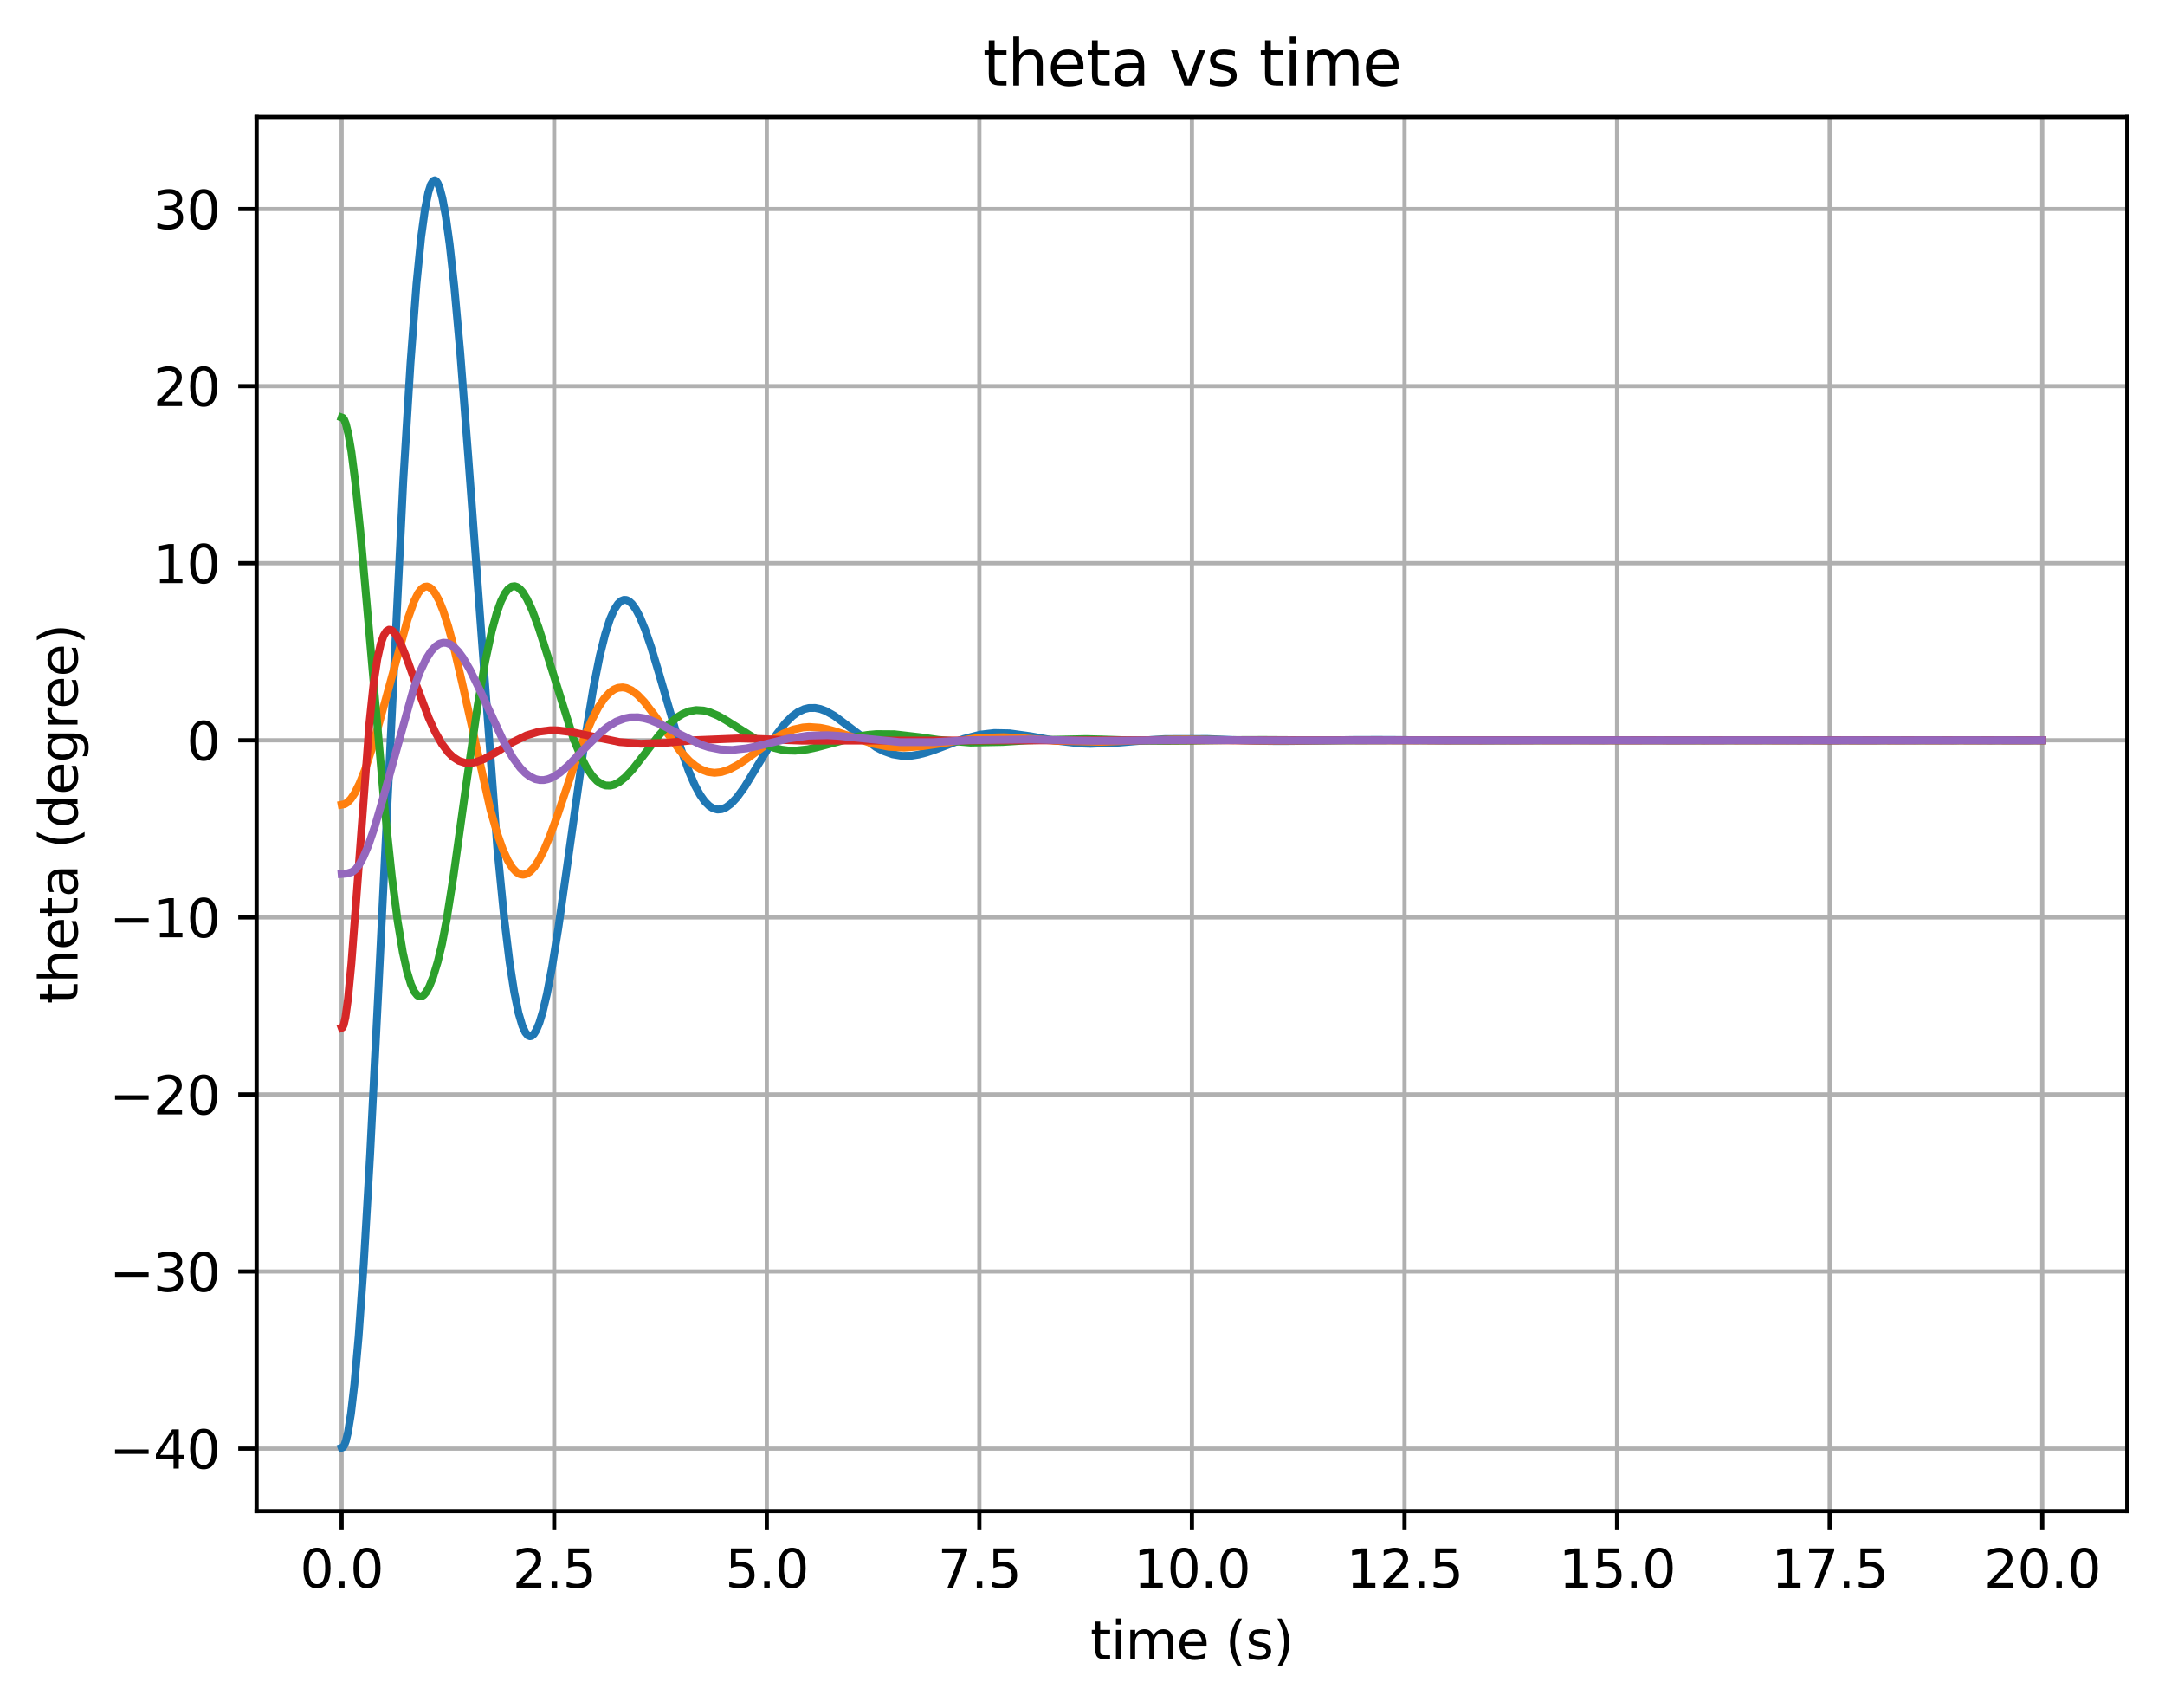 <?xml version="1.0" encoding="utf-8" standalone="no"?>
<!DOCTYPE svg PUBLIC "-//W3C//DTD SVG 1.1//EN"
  "http://www.w3.org/Graphics/SVG/1.1/DTD/svg11.dtd">
<svg xmlns:xlink="http://www.w3.org/1999/xlink" width="413.303pt" height="325.986pt" viewBox="0 0 413.303 325.986" xmlns="http://www.w3.org/2000/svg" version="1.1">
 <defs>
  <style type="text/css">*{stroke-linejoin: round; stroke-linecap: butt}</style>
 </defs>
 <g id="figure_1">
  <g id="patch_1">
   <path d="M 0 325.986 
L 413.303 325.986 
L 413.303 0 
L 0 0 
L 0 325.986 
z
" style="fill: none"/>
  </g>
  <g id="axes_1">
   <g id="patch_2">
    <path d="M 48.983 288.43 
L 406.103 288.43 
L 406.103 22.318 
L 48.983 22.318 
L 48.983 288.43 
z
" style="fill: none"/>
   </g>
   <g id="matplotlib.axis_1">
    <g id="xtick_1">
     <g id="line2d_1">
      <path d="M 65.216 288.43 
L 65.216 22.318 
" clip-path="url(#pb079cee3fb)" style="fill: none; stroke: #b0b0b0; stroke-width: 0.8; stroke-linecap: square"/>
     </g>
     <g id="line2d_2">
      <defs>
       <path id="m82111566f9" d="M 0 0 
L 0 3.5 
" style="stroke: #000000; stroke-width: 0.8"/>
      </defs>
      <g>
       <use xlink:href="#m82111566f9" x="65.216" y="288.43" style="stroke: #000000; stroke-width: 0.8"/>
      </g>
     </g>
     <g id="text_1">
      <!-- 0.0 -->
      <g transform="translate(57.264 303.029) scale(0.1 -0.1)">
       <defs>
        <path id="DejaVuSans-30" d="M 2034 4250 
Q 1547 4250 1301 3770 
Q 1056 3291 1056 2328 
Q 1056 1369 1301 889 
Q 1547 409 2034 409 
Q 2525 409 2770 889 
Q 3016 1369 3016 2328 
Q 3016 3291 2770 3770 
Q 2525 4250 2034 4250 
z
M 2034 4750 
Q 2819 4750 3233 4129 
Q 3647 3509 3647 2328 
Q 3647 1150 3233 529 
Q 2819 -91 2034 -91 
Q 1250 -91 836 529 
Q 422 1150 422 2328 
Q 422 3509 836 4129 
Q 1250 4750 2034 4750 
z
" transform="scale(0.016)"/>
        <path id="DejaVuSans-2e" d="M 684 794 
L 1344 794 
L 1344 0 
L 684 0 
L 684 794 
z
" transform="scale(0.016)"/>
       </defs>
       <use xlink:href="#DejaVuSans-30"/>
       <use xlink:href="#DejaVuSans-2e" x="63.623"/>
       <use xlink:href="#DejaVuSans-30" x="95.41"/>
      </g>
     </g>
    </g>
    <g id="xtick_2">
     <g id="line2d_3">
      <path d="M 105.797 288.43 
L 105.797 22.318 
" clip-path="url(#pb079cee3fb)" style="fill: none; stroke: #b0b0b0; stroke-width: 0.8; stroke-linecap: square"/>
     </g>
     <g id="line2d_4">
      <g>
       <use xlink:href="#m82111566f9" x="105.797" y="288.43" style="stroke: #000000; stroke-width: 0.8"/>
      </g>
     </g>
     <g id="text_2">
      <!-- 2.5 -->
      <g transform="translate(97.846 303.029) scale(0.1 -0.1)">
       <defs>
        <path id="DejaVuSans-32" d="M 1228 531 
L 3431 531 
L 3431 0 
L 469 0 
L 469 531 
Q 828 903 1448 1529 
Q 2069 2156 2228 2338 
Q 2531 2678 2651 2914 
Q 2772 3150 2772 3378 
Q 2772 3750 2511 3984 
Q 2250 4219 1831 4219 
Q 1534 4219 1204 4116 
Q 875 4013 500 3803 
L 500 4441 
Q 881 4594 1212 4672 
Q 1544 4750 1819 4750 
Q 2544 4750 2975 4387 
Q 3406 4025 3406 3419 
Q 3406 3131 3298 2873 
Q 3191 2616 2906 2266 
Q 2828 2175 2409 1742 
Q 1991 1309 1228 531 
z
" transform="scale(0.016)"/>
        <path id="DejaVuSans-35" d="M 691 4666 
L 3169 4666 
L 3169 4134 
L 1269 4134 
L 1269 2991 
Q 1406 3038 1543 3061 
Q 1681 3084 1819 3084 
Q 2600 3084 3056 2656 
Q 3513 2228 3513 1497 
Q 3513 744 3044 326 
Q 2575 -91 1722 -91 
Q 1428 -91 1123 -41 
Q 819 9 494 109 
L 494 744 
Q 775 591 1075 516 
Q 1375 441 1709 441 
Q 2250 441 2565 725 
Q 2881 1009 2881 1497 
Q 2881 1984 2565 2268 
Q 2250 2553 1709 2553 
Q 1456 2553 1204 2497 
Q 953 2441 691 2322 
L 691 4666 
z
" transform="scale(0.016)"/>
       </defs>
       <use xlink:href="#DejaVuSans-32"/>
       <use xlink:href="#DejaVuSans-2e" x="63.623"/>
       <use xlink:href="#DejaVuSans-35" x="95.41"/>
      </g>
     </g>
    </g>
    <g id="xtick_3">
     <g id="line2d_5">
      <path d="M 146.379 288.43 
L 146.379 22.318 
" clip-path="url(#pb079cee3fb)" style="fill: none; stroke: #b0b0b0; stroke-width: 0.8; stroke-linecap: square"/>
     </g>
     <g id="line2d_6">
      <g>
       <use xlink:href="#m82111566f9" x="146.379" y="288.43" style="stroke: #000000; stroke-width: 0.8"/>
      </g>
     </g>
     <g id="text_3">
      <!-- 5.0 -->
      <g transform="translate(138.428 303.029) scale(0.1 -0.1)">
       <use xlink:href="#DejaVuSans-35"/>
       <use xlink:href="#DejaVuSans-2e" x="63.623"/>
       <use xlink:href="#DejaVuSans-30" x="95.41"/>
      </g>
     </g>
    </g>
    <g id="xtick_4">
     <g id="line2d_7">
      <path d="M 186.961 288.43 
L 186.961 22.318 
" clip-path="url(#pb079cee3fb)" style="fill: none; stroke: #b0b0b0; stroke-width: 0.8; stroke-linecap: square"/>
     </g>
     <g id="line2d_8">
      <g>
       <use xlink:href="#m82111566f9" x="186.961" y="288.43" style="stroke: #000000; stroke-width: 0.8"/>
      </g>
     </g>
     <g id="text_4">
      <!-- 7.5 -->
      <g transform="translate(179.009 303.029) scale(0.1 -0.1)">
       <defs>
        <path id="DejaVuSans-37" d="M 525 4666 
L 3525 4666 
L 3525 4397 
L 1831 0 
L 1172 0 
L 2766 4134 
L 525 4134 
L 525 4666 
z
" transform="scale(0.016)"/>
       </defs>
       <use xlink:href="#DejaVuSans-37"/>
       <use xlink:href="#DejaVuSans-2e" x="63.623"/>
       <use xlink:href="#DejaVuSans-35" x="95.41"/>
      </g>
     </g>
    </g>
    <g id="xtick_5">
     <g id="line2d_9">
      <path d="M 227.543 288.43 
L 227.543 22.318 
" clip-path="url(#pb079cee3fb)" style="fill: none; stroke: #b0b0b0; stroke-width: 0.8; stroke-linecap: square"/>
     </g>
     <g id="line2d_10">
      <g>
       <use xlink:href="#m82111566f9" x="227.543" y="288.43" style="stroke: #000000; stroke-width: 0.8"/>
      </g>
     </g>
     <g id="text_5">
      <!-- 10.0 -->
      <g transform="translate(216.41 303.029) scale(0.1 -0.1)">
       <defs>
        <path id="DejaVuSans-31" d="M 794 531 
L 1825 531 
L 1825 4091 
L 703 3866 
L 703 4441 
L 1819 4666 
L 2450 4666 
L 2450 531 
L 3481 531 
L 3481 0 
L 794 0 
L 794 531 
z
" transform="scale(0.016)"/>
       </defs>
       <use xlink:href="#DejaVuSans-31"/>
       <use xlink:href="#DejaVuSans-30" x="63.623"/>
       <use xlink:href="#DejaVuSans-2e" x="127.246"/>
       <use xlink:href="#DejaVuSans-30" x="159.033"/>
      </g>
     </g>
    </g>
    <g id="xtick_6">
     <g id="line2d_11">
      <path d="M 268.125 288.43 
L 268.125 22.318 
" clip-path="url(#pb079cee3fb)" style="fill: none; stroke: #b0b0b0; stroke-width: 0.8; stroke-linecap: square"/>
     </g>
     <g id="line2d_12">
      <g>
       <use xlink:href="#m82111566f9" x="268.125" y="288.43" style="stroke: #000000; stroke-width: 0.8"/>
      </g>
     </g>
     <g id="text_6">
      <!-- 12.5 -->
      <g transform="translate(256.992 303.029) scale(0.1 -0.1)">
       <use xlink:href="#DejaVuSans-31"/>
       <use xlink:href="#DejaVuSans-32" x="63.623"/>
       <use xlink:href="#DejaVuSans-2e" x="127.246"/>
       <use xlink:href="#DejaVuSans-35" x="159.033"/>
      </g>
     </g>
    </g>
    <g id="xtick_7">
     <g id="line2d_13">
      <path d="M 308.706 288.43 
L 308.706 22.318 
" clip-path="url(#pb079cee3fb)" style="fill: none; stroke: #b0b0b0; stroke-width: 0.8; stroke-linecap: square"/>
     </g>
     <g id="line2d_14">
      <g>
       <use xlink:href="#m82111566f9" x="308.706" y="288.43" style="stroke: #000000; stroke-width: 0.8"/>
      </g>
     </g>
     <g id="text_7">
      <!-- 15.0 -->
      <g transform="translate(297.574 303.029) scale(0.1 -0.1)">
       <use xlink:href="#DejaVuSans-31"/>
       <use xlink:href="#DejaVuSans-35" x="63.623"/>
       <use xlink:href="#DejaVuSans-2e" x="127.246"/>
       <use xlink:href="#DejaVuSans-30" x="159.033"/>
      </g>
     </g>
    </g>
    <g id="xtick_8">
     <g id="line2d_15">
      <path d="M 349.288 288.43 
L 349.288 22.318 
" clip-path="url(#pb079cee3fb)" style="fill: none; stroke: #b0b0b0; stroke-width: 0.8; stroke-linecap: square"/>
     </g>
     <g id="line2d_16">
      <g>
       <use xlink:href="#m82111566f9" x="349.288" y="288.43" style="stroke: #000000; stroke-width: 0.8"/>
      </g>
     </g>
     <g id="text_8">
      <!-- 17.5 -->
      <g transform="translate(338.155 303.029) scale(0.1 -0.1)">
       <use xlink:href="#DejaVuSans-31"/>
       <use xlink:href="#DejaVuSans-37" x="63.623"/>
       <use xlink:href="#DejaVuSans-2e" x="127.246"/>
       <use xlink:href="#DejaVuSans-35" x="159.033"/>
      </g>
     </g>
    </g>
    <g id="xtick_9">
     <g id="line2d_17">
      <path d="M 389.87 288.43 
L 389.87 22.318 
" clip-path="url(#pb079cee3fb)" style="fill: none; stroke: #b0b0b0; stroke-width: 0.8; stroke-linecap: square"/>
     </g>
     <g id="line2d_18">
      <g>
       <use xlink:href="#m82111566f9" x="389.87" y="288.43" style="stroke: #000000; stroke-width: 0.8"/>
      </g>
     </g>
     <g id="text_9">
      <!-- 20.0 -->
      <g transform="translate(378.737 303.029) scale(0.1 -0.1)">
       <use xlink:href="#DejaVuSans-32"/>
       <use xlink:href="#DejaVuSans-30" x="63.623"/>
       <use xlink:href="#DejaVuSans-2e" x="127.246"/>
       <use xlink:href="#DejaVuSans-30" x="159.033"/>
      </g>
     </g>
    </g>
    <g id="text_10">
     <!-- time (s) -->
     <g transform="translate(208.151 316.707) scale(0.1 -0.1)">
      <defs>
       <path id="DejaVuSans-74" d="M 1172 4494 
L 1172 3500 
L 2356 3500 
L 2356 3053 
L 1172 3053 
L 1172 1153 
Q 1172 725 1289 603 
Q 1406 481 1766 481 
L 2356 481 
L 2356 0 
L 1766 0 
Q 1100 0 847 248 
Q 594 497 594 1153 
L 594 3053 
L 172 3053 
L 172 3500 
L 594 3500 
L 594 4494 
L 1172 4494 
z
" transform="scale(0.016)"/>
       <path id="DejaVuSans-69" d="M 603 3500 
L 1178 3500 
L 1178 0 
L 603 0 
L 603 3500 
z
M 603 4863 
L 1178 4863 
L 1178 4134 
L 603 4134 
L 603 4863 
z
" transform="scale(0.016)"/>
       <path id="DejaVuSans-6d" d="M 3328 2828 
Q 3544 3216 3844 3400 
Q 4144 3584 4550 3584 
Q 5097 3584 5394 3201 
Q 5691 2819 5691 2113 
L 5691 0 
L 5113 0 
L 5113 2094 
Q 5113 2597 4934 2840 
Q 4756 3084 4391 3084 
Q 3944 3084 3684 2787 
Q 3425 2491 3425 1978 
L 3425 0 
L 2847 0 
L 2847 2094 
Q 2847 2600 2669 2842 
Q 2491 3084 2119 3084 
Q 1678 3084 1418 2786 
Q 1159 2488 1159 1978 
L 1159 0 
L 581 0 
L 581 3500 
L 1159 3500 
L 1159 2956 
Q 1356 3278 1631 3431 
Q 1906 3584 2284 3584 
Q 2666 3584 2933 3390 
Q 3200 3197 3328 2828 
z
" transform="scale(0.016)"/>
       <path id="DejaVuSans-65" d="M 3597 1894 
L 3597 1613 
L 953 1613 
Q 991 1019 1311 708 
Q 1631 397 2203 397 
Q 2534 397 2845 478 
Q 3156 559 3463 722 
L 3463 178 
Q 3153 47 2828 -22 
Q 2503 -91 2169 -91 
Q 1331 -91 842 396 
Q 353 884 353 1716 
Q 353 2575 817 3079 
Q 1281 3584 2069 3584 
Q 2775 3584 3186 3129 
Q 3597 2675 3597 1894 
z
M 3022 2063 
Q 3016 2534 2758 2815 
Q 2500 3097 2075 3097 
Q 1594 3097 1305 2825 
Q 1016 2553 972 2059 
L 3022 2063 
z
" transform="scale(0.016)"/>
       <path id="DejaVuSans-20" transform="scale(0.016)"/>
       <path id="DejaVuSans-28" d="M 1984 4856 
Q 1566 4138 1362 3434 
Q 1159 2731 1159 2009 
Q 1159 1288 1364 580 
Q 1569 -128 1984 -844 
L 1484 -844 
Q 1016 -109 783 600 
Q 550 1309 550 2009 
Q 550 2706 781 3412 
Q 1013 4119 1484 4856 
L 1984 4856 
z
" transform="scale(0.016)"/>
       <path id="DejaVuSans-73" d="M 2834 3397 
L 2834 2853 
Q 2591 2978 2328 3040 
Q 2066 3103 1784 3103 
Q 1356 3103 1142 2972 
Q 928 2841 928 2578 
Q 928 2378 1081 2264 
Q 1234 2150 1697 2047 
L 1894 2003 
Q 2506 1872 2764 1633 
Q 3022 1394 3022 966 
Q 3022 478 2636 193 
Q 2250 -91 1575 -91 
Q 1294 -91 989 -36 
Q 684 19 347 128 
L 347 722 
Q 666 556 975 473 
Q 1284 391 1588 391 
Q 1994 391 2212 530 
Q 2431 669 2431 922 
Q 2431 1156 2273 1281 
Q 2116 1406 1581 1522 
L 1381 1569 
Q 847 1681 609 1914 
Q 372 2147 372 2553 
Q 372 3047 722 3315 
Q 1072 3584 1716 3584 
Q 2034 3584 2315 3537 
Q 2597 3491 2834 3397 
z
" transform="scale(0.016)"/>
       <path id="DejaVuSans-29" d="M 513 4856 
L 1013 4856 
Q 1481 4119 1714 3412 
Q 1947 2706 1947 2009 
Q 1947 1309 1714 600 
Q 1481 -109 1013 -844 
L 513 -844 
Q 928 -128 1133 580 
Q 1338 1288 1338 2009 
Q 1338 2731 1133 3434 
Q 928 4138 513 4856 
z
" transform="scale(0.016)"/>
      </defs>
      <use xlink:href="#DejaVuSans-74"/>
      <use xlink:href="#DejaVuSans-69" x="39.209"/>
      <use xlink:href="#DejaVuSans-6d" x="66.992"/>
      <use xlink:href="#DejaVuSans-65" x="164.404"/>
      <use xlink:href="#DejaVuSans-20" x="225.928"/>
      <use xlink:href="#DejaVuSans-28" x="257.715"/>
      <use xlink:href="#DejaVuSans-73" x="296.729"/>
      <use xlink:href="#DejaVuSans-29" x="348.828"/>
     </g>
    </g>
   </g>
   <g id="matplotlib.axis_2">
    <g id="ytick_1">
     <g id="line2d_19">
      <path d="M 48.983 276.503 
L 406.103 276.503 
" clip-path="url(#pb079cee3fb)" style="fill: none; stroke: #b0b0b0; stroke-width: 0.8; stroke-linecap: square"/>
     </g>
     <g id="line2d_20">
      <defs>
       <path id="m09a91e4570" d="M 0 0 
L -3.5 0 
" style="stroke: #000000; stroke-width: 0.8"/>
      </defs>
      <g>
       <use xlink:href="#m09a91e4570" x="48.983" y="276.503" style="stroke: #000000; stroke-width: 0.8"/>
      </g>
     </g>
     <g id="text_11">
      <!-- −40 -->
      <g transform="translate(20.878 280.302) scale(0.1 -0.1)">
       <defs>
        <path id="DejaVuSans-2212" d="M 678 2272 
L 4684 2272 
L 4684 1741 
L 678 1741 
L 678 2272 
z
" transform="scale(0.016)"/>
        <path id="DejaVuSans-34" d="M 2419 4116 
L 825 1625 
L 2419 1625 
L 2419 4116 
z
M 2253 4666 
L 3047 4666 
L 3047 1625 
L 3713 1625 
L 3713 1100 
L 3047 1100 
L 3047 0 
L 2419 0 
L 2419 1100 
L 313 1100 
L 313 1709 
L 2253 4666 
z
" transform="scale(0.016)"/>
       </defs>
       <use xlink:href="#DejaVuSans-2212"/>
       <use xlink:href="#DejaVuSans-34" x="83.789"/>
       <use xlink:href="#DejaVuSans-30" x="147.412"/>
      </g>
     </g>
    </g>
    <g id="ytick_2">
     <g id="line2d_21">
      <path d="M 48.983 242.702 
L 406.103 242.702 
" clip-path="url(#pb079cee3fb)" style="fill: none; stroke: #b0b0b0; stroke-width: 0.8; stroke-linecap: square"/>
     </g>
     <g id="line2d_22">
      <g>
       <use xlink:href="#m09a91e4570" x="48.983" y="242.702" style="stroke: #000000; stroke-width: 0.8"/>
      </g>
     </g>
     <g id="text_12">
      <!-- −30 -->
      <g transform="translate(20.878 246.502) scale(0.1 -0.1)">
       <defs>
        <path id="DejaVuSans-33" d="M 2597 2516 
Q 3050 2419 3304 2112 
Q 3559 1806 3559 1356 
Q 3559 666 3084 287 
Q 2609 -91 1734 -91 
Q 1441 -91 1130 -33 
Q 819 25 488 141 
L 488 750 
Q 750 597 1062 519 
Q 1375 441 1716 441 
Q 2309 441 2620 675 
Q 2931 909 2931 1356 
Q 2931 1769 2642 2001 
Q 2353 2234 1838 2234 
L 1294 2234 
L 1294 2753 
L 1863 2753 
Q 2328 2753 2575 2939 
Q 2822 3125 2822 3475 
Q 2822 3834 2567 4026 
Q 2313 4219 1838 4219 
Q 1578 4219 1281 4162 
Q 984 4106 628 3988 
L 628 4550 
Q 988 4650 1302 4700 
Q 1616 4750 1894 4750 
Q 2613 4750 3031 4423 
Q 3450 4097 3450 3541 
Q 3450 3153 3228 2886 
Q 3006 2619 2597 2516 
z
" transform="scale(0.016)"/>
       </defs>
       <use xlink:href="#DejaVuSans-2212"/>
       <use xlink:href="#DejaVuSans-33" x="83.789"/>
       <use xlink:href="#DejaVuSans-30" x="147.412"/>
      </g>
     </g>
    </g>
    <g id="ytick_3">
     <g id="line2d_23">
      <path d="M 48.983 208.902 
L 406.103 208.902 
" clip-path="url(#pb079cee3fb)" style="fill: none; stroke: #b0b0b0; stroke-width: 0.8; stroke-linecap: square"/>
     </g>
     <g id="line2d_24">
      <g>
       <use xlink:href="#m09a91e4570" x="48.983" y="208.902" style="stroke: #000000; stroke-width: 0.8"/>
      </g>
     </g>
     <g id="text_13">
      <!-- −20 -->
      <g transform="translate(20.878 212.701) scale(0.1 -0.1)">
       <use xlink:href="#DejaVuSans-2212"/>
       <use xlink:href="#DejaVuSans-32" x="83.789"/>
       <use xlink:href="#DejaVuSans-30" x="147.412"/>
      </g>
     </g>
    </g>
    <g id="ytick_4">
     <g id="line2d_25">
      <path d="M 48.983 175.101 
L 406.103 175.101 
" clip-path="url(#pb079cee3fb)" style="fill: none; stroke: #b0b0b0; stroke-width: 0.8; stroke-linecap: square"/>
     </g>
     <g id="line2d_26">
      <g>
       <use xlink:href="#m09a91e4570" x="48.983" y="175.101" style="stroke: #000000; stroke-width: 0.8"/>
      </g>
     </g>
     <g id="text_14">
      <!-- −10 -->
      <g transform="translate(20.878 178.9) scale(0.1 -0.1)">
       <use xlink:href="#DejaVuSans-2212"/>
       <use xlink:href="#DejaVuSans-31" x="83.789"/>
       <use xlink:href="#DejaVuSans-30" x="147.412"/>
      </g>
     </g>
    </g>
    <g id="ytick_5">
     <g id="line2d_27">
      <path d="M 48.983 141.3 
L 406.103 141.3 
" clip-path="url(#pb079cee3fb)" style="fill: none; stroke: #b0b0b0; stroke-width: 0.8; stroke-linecap: square"/>
     </g>
     <g id="line2d_28">
      <g>
       <use xlink:href="#m09a91e4570" x="48.983" y="141.3" style="stroke: #000000; stroke-width: 0.8"/>
      </g>
     </g>
     <g id="text_15">
      <!-- 0 -->
      <g transform="translate(35.62 145.099) scale(0.1 -0.1)">
       <use xlink:href="#DejaVuSans-30"/>
      </g>
     </g>
    </g>
    <g id="ytick_6">
     <g id="line2d_29">
      <path d="M 48.983 107.499 
L 406.103 107.499 
" clip-path="url(#pb079cee3fb)" style="fill: none; stroke: #b0b0b0; stroke-width: 0.8; stroke-linecap: square"/>
     </g>
     <g id="line2d_30">
      <g>
       <use xlink:href="#m09a91e4570" x="48.983" y="107.499" style="stroke: #000000; stroke-width: 0.8"/>
      </g>
     </g>
     <g id="text_16">
      <!-- 10 -->
      <g transform="translate(29.258 111.299) scale(0.1 -0.1)">
       <use xlink:href="#DejaVuSans-31"/>
       <use xlink:href="#DejaVuSans-30" x="63.623"/>
      </g>
     </g>
    </g>
    <g id="ytick_7">
     <g id="line2d_31">
      <path d="M 48.983 73.699 
L 406.103 73.699 
" clip-path="url(#pb079cee3fb)" style="fill: none; stroke: #b0b0b0; stroke-width: 0.8; stroke-linecap: square"/>
     </g>
     <g id="line2d_32">
      <g>
       <use xlink:href="#m09a91e4570" x="48.983" y="73.699" style="stroke: #000000; stroke-width: 0.8"/>
      </g>
     </g>
     <g id="text_17">
      <!-- 20 -->
      <g transform="translate(29.258 77.498) scale(0.1 -0.1)">
       <use xlink:href="#DejaVuSans-32"/>
       <use xlink:href="#DejaVuSans-30" x="63.623"/>
      </g>
     </g>
    </g>
    <g id="ytick_8">
     <g id="line2d_33">
      <path d="M 48.983 39.898 
L 406.103 39.898 
" clip-path="url(#pb079cee3fb)" style="fill: none; stroke: #b0b0b0; stroke-width: 0.8; stroke-linecap: square"/>
     </g>
     <g id="line2d_34">
      <g>
       <use xlink:href="#m09a91e4570" x="48.983" y="39.898" style="stroke: #000000; stroke-width: 0.8"/>
      </g>
     </g>
     <g id="text_18">
      <!-- 30 -->
      <g transform="translate(29.258 43.697) scale(0.1 -0.1)">
       <use xlink:href="#DejaVuSans-33"/>
       <use xlink:href="#DejaVuSans-30" x="63.623"/>
      </g>
     </g>
    </g>
    <g id="text_19">
     <!-- theta (degree) -->
     <g transform="translate(14.798 191.616) rotate(-90) scale(0.1 -0.1)">
      <defs>
       <path id="DejaVuSans-68" d="M 3513 2113 
L 3513 0 
L 2938 0 
L 2938 2094 
Q 2938 2591 2744 2837 
Q 2550 3084 2163 3084 
Q 1697 3084 1428 2787 
Q 1159 2491 1159 1978 
L 1159 0 
L 581 0 
L 581 4863 
L 1159 4863 
L 1159 2956 
Q 1366 3272 1645 3428 
Q 1925 3584 2291 3584 
Q 2894 3584 3203 3211 
Q 3513 2838 3513 2113 
z
" transform="scale(0.016)"/>
       <path id="DejaVuSans-61" d="M 2194 1759 
Q 1497 1759 1228 1600 
Q 959 1441 959 1056 
Q 959 750 1161 570 
Q 1363 391 1709 391 
Q 2188 391 2477 730 
Q 2766 1069 2766 1631 
L 2766 1759 
L 2194 1759 
z
M 3341 1997 
L 3341 0 
L 2766 0 
L 2766 531 
Q 2569 213 2275 61 
Q 1981 -91 1556 -91 
Q 1019 -91 701 211 
Q 384 513 384 1019 
Q 384 1609 779 1909 
Q 1175 2209 1959 2209 
L 2766 2209 
L 2766 2266 
Q 2766 2663 2505 2880 
Q 2244 3097 1772 3097 
Q 1472 3097 1187 3025 
Q 903 2953 641 2809 
L 641 3341 
Q 956 3463 1253 3523 
Q 1550 3584 1831 3584 
Q 2591 3584 2966 3190 
Q 3341 2797 3341 1997 
z
" transform="scale(0.016)"/>
       <path id="DejaVuSans-64" d="M 2906 2969 
L 2906 4863 
L 3481 4863 
L 3481 0 
L 2906 0 
L 2906 525 
Q 2725 213 2448 61 
Q 2172 -91 1784 -91 
Q 1150 -91 751 415 
Q 353 922 353 1747 
Q 353 2572 751 3078 
Q 1150 3584 1784 3584 
Q 2172 3584 2448 3432 
Q 2725 3281 2906 2969 
z
M 947 1747 
Q 947 1113 1208 752 
Q 1469 391 1925 391 
Q 2381 391 2643 752 
Q 2906 1113 2906 1747 
Q 2906 2381 2643 2742 
Q 2381 3103 1925 3103 
Q 1469 3103 1208 2742 
Q 947 2381 947 1747 
z
" transform="scale(0.016)"/>
       <path id="DejaVuSans-67" d="M 2906 1791 
Q 2906 2416 2648 2759 
Q 2391 3103 1925 3103 
Q 1463 3103 1205 2759 
Q 947 2416 947 1791 
Q 947 1169 1205 825 
Q 1463 481 1925 481 
Q 2391 481 2648 825 
Q 2906 1169 2906 1791 
z
M 3481 434 
Q 3481 -459 3084 -895 
Q 2688 -1331 1869 -1331 
Q 1566 -1331 1297 -1286 
Q 1028 -1241 775 -1147 
L 775 -588 
Q 1028 -725 1275 -790 
Q 1522 -856 1778 -856 
Q 2344 -856 2625 -561 
Q 2906 -266 2906 331 
L 2906 616 
Q 2728 306 2450 153 
Q 2172 0 1784 0 
Q 1141 0 747 490 
Q 353 981 353 1791 
Q 353 2603 747 3093 
Q 1141 3584 1784 3584 
Q 2172 3584 2450 3431 
Q 2728 3278 2906 2969 
L 2906 3500 
L 3481 3500 
L 3481 434 
z
" transform="scale(0.016)"/>
       <path id="DejaVuSans-72" d="M 2631 2963 
Q 2534 3019 2420 3045 
Q 2306 3072 2169 3072 
Q 1681 3072 1420 2755 
Q 1159 2438 1159 1844 
L 1159 0 
L 581 0 
L 581 3500 
L 1159 3500 
L 1159 2956 
Q 1341 3275 1631 3429 
Q 1922 3584 2338 3584 
Q 2397 3584 2469 3576 
Q 2541 3569 2628 3553 
L 2631 2963 
z
" transform="scale(0.016)"/>
      </defs>
      <use xlink:href="#DejaVuSans-74"/>
      <use xlink:href="#DejaVuSans-68" x="39.209"/>
      <use xlink:href="#DejaVuSans-65" x="102.588"/>
      <use xlink:href="#DejaVuSans-74" x="164.111"/>
      <use xlink:href="#DejaVuSans-61" x="203.32"/>
      <use xlink:href="#DejaVuSans-20" x="264.6"/>
      <use xlink:href="#DejaVuSans-28" x="296.387"/>
      <use xlink:href="#DejaVuSans-64" x="335.4"/>
      <use xlink:href="#DejaVuSans-65" x="398.877"/>
      <use xlink:href="#DejaVuSans-67" x="460.4"/>
      <use xlink:href="#DejaVuSans-72" x="523.877"/>
      <use xlink:href="#DejaVuSans-65" x="562.74"/>
      <use xlink:href="#DejaVuSans-65" x="624.264"/>
      <use xlink:href="#DejaVuSans-29" x="685.787"/>
     </g>
    </g>
   </g>
   <g id="line2d_35">
    <path d="M 65.216 276.334 
L 65.459 276.247 
L 65.703 275.899 
L 66.027 275.037 
L 66.433 273.334 
L 67.001 269.819 
L 67.65 264.252 
L 68.462 255.122 
L 69.436 241.311 
L 70.654 220.409 
L 72.277 188.131 
L 76.984 91.79 
L 78.364 69.307 
L 79.5 54.284 
L 80.393 45.305 
L 81.124 39.961 
L 81.773 36.722 
L 82.26 35.217 
L 82.666 34.557 
L 82.99 34.414 
L 83.234 34.529 
L 83.559 34.968 
L 83.964 35.968 
L 84.451 37.813 
L 85.101 41.311 
L 85.831 46.568 
L 86.724 54.684 
L 87.86 67.28 
L 89.402 87.309 
L 94.921 161.718 
L 96.22 174.952 
L 97.275 183.625 
L 98.168 189.39 
L 98.98 193.329 
L 99.71 195.808 
L 100.278 197.05 
L 100.765 197.641 
L 101.171 197.806 
L 101.496 197.734 
L 101.902 197.394 
L 102.388 196.627 
L 102.957 195.264 
L 103.606 193.136 
L 104.418 189.696 
L 105.392 184.585 
L 106.609 177.016 
L 108.557 163.248 
L 111.722 140.722 
L 113.264 131.375 
L 114.482 125.258 
L 115.537 121.016 
L 116.43 118.24 
L 117.241 116.386 
L 117.972 115.26 
L 118.54 114.729 
L 119.108 114.499 
L 119.595 114.528 
L 120.082 114.757 
L 120.65 115.265 
L 121.381 116.281 
L 122.111 117.656 
L 123.166 120.203 
L 124.303 123.528 
L 125.845 128.681 
L 129.984 142.921 
L 131.526 147.279 
L 132.663 149.904 
L 133.636 151.703 
L 134.529 152.968 
L 135.422 153.854 
L 136.153 154.306 
L 136.964 154.522 
L 137.776 154.454 
L 138.587 154.121 
L 139.561 153.406 
L 140.698 152.197 
L 142.159 150.181 
L 144.35 146.573 
L 148.246 140.184 
L 149.869 138.081 
L 151.249 136.707 
L 152.304 135.935 
L 153.522 135.363 
L 154.414 135.149 
L 155.632 135.136 
L 156.606 135.332 
L 157.661 135.725 
L 159.284 136.638 
L 161.638 138.394 
L 167.238 142.615 
L 168.618 143.338 
L 170.404 143.978 
L 172.189 144.275 
L 174.056 144.237 
L 175.355 144.031 
L 176.816 143.657 
L 178.52 143.087 
L 183.958 141.043 
L 187.042 140.238 
L 189.802 139.914 
L 192.724 139.973 
L 196.782 140.536 
L 200.921 141.29 
L 206.197 141.907 
L 208.226 141.976 
L 213.664 141.745 
L 216.667 141.489 
L 219.751 141.235 
L 222.43 141.072 
L 230.546 141.055 
L 235.335 141.248 
L 240.61 141.415 
L 243.532 141.45 
L 246.535 141.442 
L 251.161 141.365 
L 254.976 141.294 
L 258.304 141.245 
L 262.93 141.23 
L 266.258 141.244 
L 270.073 141.28 
L 273.887 141.311 
L 277.377 141.331 
L 281.354 141.332 
L 284.844 141.324 
L 288.659 141.305 
L 292.474 141.293 
L 296.126 141.283 
L 299.941 141.286 
L 303.593 141.289 
L 307.246 141.299 
L 311.06 141.303 
L 314.713 141.309 
L 318.527 141.305 
L 322.18 141.305 
L 325.832 141.299 
L 329.647 141.298 
L 333.299 141.295 
L 337.114 141.298 
L 340.766 141.297 
L 344.418 141.301 
L 348.071 141.3 
L 351.723 141.303 
L 355.376 141.3 
L 359.028 141.302 
L 362.68 141.298 
L 366.333 141.3 
L 369.985 141.298 
L 373.637 141.3 
L 377.29 141.298 
L 380.942 141.301 
L 384.594 141.299 
L 388.247 141.301 
L 389.87 141.301 
L 389.87 141.301 
" clip-path="url(#pb079cee3fb)" style="fill: none; stroke: #1f77b4; stroke-width: 1.5; stroke-linecap: square"/>
   </g>
   <g id="line2d_36">
    <path d="M 65.216 153.604 
L 65.784 153.496 
L 66.352 153.144 
L 67.001 152.462 
L 67.732 151.359 
L 68.624 149.572 
L 69.68 146.909 
L 70.978 142.947 
L 72.601 137.215 
L 77.796 118.29 
L 79.013 114.85 
L 79.825 113.21 
L 80.474 112.382 
L 81.042 112.01 
L 81.529 111.946 
L 82.016 112.113 
L 82.503 112.506 
L 83.072 113.236 
L 83.802 114.592 
L 84.614 116.599 
L 85.588 119.627 
L 86.724 123.873 
L 88.266 130.523 
L 93.623 154.566 
L 94.921 159.097 
L 95.977 162.095 
L 96.951 164.251 
L 97.843 165.681 
L 98.574 166.46 
L 99.223 166.85 
L 99.872 166.964 
L 100.522 166.807 
L 101.171 166.39 
L 101.983 165.524 
L 102.875 164.164 
L 103.849 162.256 
L 104.986 159.563 
L 106.447 155.565 
L 109.206 147.325 
L 111.56 140.745 
L 112.94 137.484 
L 114.238 134.976 
L 115.375 133.285 
L 116.43 132.163 
L 117.241 131.593 
L 117.972 131.294 
L 118.865 131.202 
L 119.595 131.33 
L 120.569 131.773 
L 121.705 132.632 
L 123.004 133.986 
L 124.79 136.301 
L 129.903 143.423 
L 131.607 145.245 
L 132.744 146.183 
L 133.799 146.835 
L 135.097 147.334 
L 136.396 147.505 
L 137.695 147.369 
L 139.156 146.892 
L 140.86 145.987 
L 142.402 144.949 
L 147.921 140.93 
L 149.463 140.059 
L 151.411 139.264 
L 153.278 138.854 
L 154.496 138.764 
L 156.525 138.909 
L 157.986 139.197 
L 159.69 139.674 
L 166.589 141.942 
L 169.673 142.537 
L 172.595 142.694 
L 176.004 142.44 
L 186.799 140.843 
L 191.587 140.723 
L 193.941 140.821 
L 201.652 141.4 
L 210.255 141.589 
L 217.641 141.332 
L 223.403 141.182 
L 226.407 141.163 
L 231.682 141.225 
L 235.335 141.288 
L 238.743 141.339 
L 242.071 141.368 
L 246.535 141.36 
L 250.025 141.337 
L 253.678 141.303 
L 257.655 141.279 
L 261.145 141.268 
L 265.122 141.276 
L 268.774 141.288 
L 272.426 141.304 
L 276.241 141.312 
L 279.893 141.317 
L 283.708 141.311 
L 287.36 141.306 
L 291.013 141.297 
L 294.827 141.295 
L 298.48 141.292 
L 302.295 141.297 
L 305.947 141.298 
L 309.599 141.303 
L 313.252 141.303 
L 316.904 141.305 
L 320.556 141.301 
L 324.209 141.302 
L 327.861 141.298 
L 331.513 141.3 
L 335.166 141.298 
L 338.818 141.301 
L 342.471 141.299 
L 346.123 141.302 
L 349.775 141.3 
L 353.428 141.302 
L 357.08 141.3 
L 360.732 141.302 
L 364.385 141.299 
L 368.037 141.301 
L 371.689 141.299 
L 375.342 141.302 
L 378.994 141.299 
L 382.647 141.302 
L 386.299 141.299 
L 389.87 141.299 
L 389.87 141.299 
" clip-path="url(#pb079cee3fb)" style="fill: none; stroke: #ff7f0e; stroke-width: 1.5; stroke-linecap: square"/>
   </g>
   <g id="line2d_37">
    <path d="M 65.216 79.681 
L 65.459 79.767 
L 65.703 80.104 
L 66.027 80.928 
L 66.514 82.915 
L 67.082 86.262 
L 67.813 91.951 
L 68.787 101.389 
L 70.329 118.841 
L 73.413 154.158 
L 74.793 167.229 
L 75.929 175.954 
L 76.903 181.801 
L 77.715 185.484 
L 78.445 187.877 
L 79.095 189.29 
L 79.663 189.994 
L 80.068 190.205 
L 80.474 190.183 
L 80.88 189.939 
L 81.367 189.367 
L 81.935 188.342 
L 82.666 186.511 
L 83.559 183.593 
L 84.37 180.234 
L 85.263 175.531 
L 86.562 167.285 
L 88.915 150.345 
L 91.188 134.657 
L 92.649 126.187 
L 93.866 120.502 
L 94.84 116.963 
L 95.652 114.729 
L 96.382 113.275 
L 97.032 112.423 
L 97.681 111.971 
L 98.249 111.892 
L 98.736 112.045 
L 99.223 112.393 
L 99.791 113.028 
L 100.603 114.332 
L 101.577 116.43 
L 102.794 119.707 
L 104.255 124.284 
L 109.45 140.901 
L 110.83 144.258 
L 111.885 146.334 
L 113.021 148.047 
L 113.995 149.079 
L 114.888 149.674 
L 115.618 149.926 
L 116.511 149.955 
L 117.241 149.775 
L 118.215 149.272 
L 119.352 148.363 
L 120.813 146.805 
L 123.248 143.664 
L 125.764 140.38 
L 127.712 138.232 
L 129.254 136.934 
L 130.309 136.281 
L 131.607 135.759 
L 132.906 135.543 
L 134.286 135.63 
L 135.341 135.886 
L 137.045 136.601 
L 138.425 137.376 
L 145.649 141.909 
L 147.84 142.767 
L 149.139 143.084 
L 150.437 143.255 
L 151.817 143.29 
L 154.171 143.033 
L 155.875 142.669 
L 163.829 140.56 
L 165.615 140.279 
L 167.319 140.124 
L 170.728 140.149 
L 175.76 140.734 
L 179.088 141.216 
L 185.257 141.744 
L 191.425 141.624 
L 196.376 141.307 
L 207.333 141.07 
L 210.336 141.147 
L 214.151 141.272 
L 219.102 141.384 
L 222.105 141.409 
L 227.056 141.374 
L 230.546 141.326 
L 234.036 141.277 
L 238.338 141.247 
L 241.665 141.244 
L 245.642 141.266 
L 249.295 141.29 
L 252.947 141.315 
L 256.924 141.324 
L 260.414 141.324 
L 264.229 141.312 
L 267.881 141.302 
L 271.534 141.29 
L 275.348 141.289 
L 279.001 141.289 
L 282.815 141.296 
L 286.468 141.3 
L 290.12 141.306 
L 293.935 141.305 
L 297.587 141.306 
L 301.239 141.301 
L 304.892 141.301 
L 308.544 141.297 
L 312.196 141.299 
L 315.849 141.297 
L 319.501 141.301 
L 323.154 141.3 
L 326.806 141.303 
L 330.458 141.301 
L 334.111 141.303 
L 337.763 141.3 
L 341.415 141.301 
L 345.068 141.299 
L 348.72 141.301 
L 352.372 141.299 
L 356.025 141.302 
L 359.677 141.299 
L 363.33 141.302 
L 366.982 141.3 
L 370.634 141.302 
L 374.287 141.299 
L 377.939 141.302 
L 381.591 141.299 
L 385.244 141.302 
L 388.896 141.299 
L 389.87 141.299 
L 389.87 141.299 
" clip-path="url(#pb079cee3fb)" style="fill: none; stroke: #2ca02c; stroke-width: 1.5; stroke-linecap: square"/>
   </g>
   <g id="line2d_38">
    <path d="M 65.216 196.193 
L 65.378 196.133 
L 65.621 195.61 
L 65.946 194.17 
L 66.433 190.631 
L 67.082 183.897 
L 68.056 171.138 
L 70.491 138.327 
L 71.303 130.608 
L 72.033 125.762 
L 72.683 122.881 
L 73.251 121.289 
L 73.738 120.517 
L 74.225 120.2 
L 74.631 120.236 
L 75.036 120.49 
L 75.686 121.298 
L 76.497 122.829 
L 77.715 125.829 
L 79.5 130.84 
L 81.854 137.059 
L 83.072 139.724 
L 84.37 142.017 
L 85.588 143.63 
L 86.48 144.498 
L 87.617 145.231 
L 88.753 145.594 
L 89.97 145.626 
L 90.863 145.463 
L 92.487 144.846 
L 95.084 143.366 
L 97.762 141.723 
L 100.522 140.366 
L 102.794 139.674 
L 104.986 139.402 
L 106.366 139.405 
L 109.287 139.767 
L 118.297 141.645 
L 122.355 141.957 
L 127.225 141.778 
L 132.663 141.286 
L 141.022 140.947 
L 143.62 140.999 
L 146.542 141.11 
L 150.194 141.266 
L 153.197 141.374 
L 219.995 141.295 
L 223.647 141.304 
L 227.462 141.305 
L 231.114 141.308 
L 234.929 141.303 
L 238.581 141.302 
L 242.233 141.296 
L 246.048 141.297 
L 249.7 141.295 
L 253.353 141.299 
L 257.005 141.298 
L 260.658 141.302 
L 264.31 141.3 
L 267.962 141.302 
L 271.615 141.299 
L 275.267 141.301 
L 278.919 141.298 
L 282.572 141.3 
L 286.224 141.298 
L 289.876 141.301 
L 293.529 141.299 
L 297.181 141.301 
L 300.834 141.299 
L 304.486 141.301 
L 308.138 141.299 
L 311.791 141.301 
L 315.443 141.298 
L 319.095 141.301 
L 322.748 141.298 
L 326.4 141.301 
L 330.052 141.299 
L 333.705 141.301 
L 337.357 141.299 
L 341.01 141.301 
L 344.662 141.299 
L 348.314 141.301 
L 351.967 141.299 
L 355.619 141.301 
L 359.271 141.299 
L 362.924 141.301 
L 366.576 141.299 
L 370.228 141.301 
L 373.881 141.299 
L 377.533 141.301 
L 381.186 141.299 
L 384.838 141.301 
L 388.49 141.299 
L 389.87 141.301 
L 389.87 141.301 
" clip-path="url(#pb079cee3fb)" style="fill: none; stroke: #d62728; stroke-width: 1.5; stroke-linecap: square"/>
   </g>
   <g id="line2d_39">
    <path d="M 65.216 166.82 
L 66.271 166.724 
L 67.245 166.428 
L 67.894 165.918 
L 68.624 164.961 
L 69.355 163.636 
L 70.329 161.348 
L 71.546 157.79 
L 72.926 153.072 
L 78.932 131.536 
L 80.15 128.292 
L 81.286 125.888 
L 82.26 124.346 
L 83.153 123.374 
L 83.883 122.887 
L 84.614 122.683 
L 85.263 122.726 
L 85.912 122.974 
L 86.643 123.481 
L 87.536 124.411 
L 88.428 125.636 
L 89.727 127.863 
L 91.513 131.524 
L 96.301 141.865 
L 97.924 144.671 
L 99.304 146.541 
L 100.278 147.543 
L 101.171 148.223 
L 102.226 148.721 
L 103.038 148.891 
L 103.849 148.883 
L 104.661 148.707 
L 105.554 148.34 
L 106.852 147.518 
L 108.476 146.123 
L 111.316 143.161 
L 114.644 139.825 
L 116.024 138.721 
L 117.647 137.735 
L 119.189 137.147 
L 120.244 136.939 
L 121.787 136.918 
L 122.923 137.094 
L 124.14 137.436 
L 126.332 138.368 
L 128.28 139.395 
L 133.718 142.1 
L 135.26 142.611 
L 137.532 143.058 
L 139.805 143.143 
L 142.483 142.849 
L 144.35 142.471 
L 150.437 140.994 
L 154.333 140.417 
L 157.986 140.331 
L 160.015 140.447 
L 171.783 141.657 
L 178.114 141.66 
L 185.013 141.287 
L 196.863 141.135 
L 201.165 141.253 
L 205.466 141.352 
L 208.632 141.393 
L 213.745 141.38 
L 217.235 141.342 
L 220.887 141.294 
L 225.027 141.26 
L 228.354 141.25 
L 232.331 141.264 
L 235.984 141.283 
L 239.636 141.307 
L 243.451 141.318 
L 246.941 141.323 
L 250.756 141.314 
L 254.408 141.306 
L 258.06 141.294 
L 261.875 141.291 
L 265.527 141.288 
L 269.342 141.295 
L 272.994 141.297 
L 276.647 141.304 
L 280.462 141.303 
L 284.114 141.306 
L 287.766 141.301 
L 291.419 141.301 
L 295.071 141.297 
L 298.723 141.299 
L 302.376 141.296 
L 306.028 141.3 
L 309.68 141.299 
L 313.333 141.302 
L 316.985 141.3 
L 320.638 141.302 
L 324.29 141.299 
L 327.942 141.301 
L 331.595 141.298 
L 335.247 141.3 
L 338.899 141.298 
L 342.552 141.301 
L 346.204 141.299 
L 349.856 141.301 
L 353.509 141.299 
L 357.161 141.301 
L 360.814 141.299 
L 364.466 141.301 
L 368.118 141.298 
L 371.771 141.301 
L 375.423 141.298 
L 379.075 141.301 
L 382.728 141.299 
L 386.38 141.301 
L 389.87 141.299 
L 389.87 141.299 
" clip-path="url(#pb079cee3fb)" style="fill: none; stroke: #9467bd; stroke-width: 1.5; stroke-linecap: square"/>
   </g>
   <g id="patch_3">
    <path d="M 48.983 288.43 
L 48.983 22.318 
" style="fill: none; stroke: #000000; stroke-width: 0.8; stroke-linejoin: miter; stroke-linecap: square"/>
   </g>
   <g id="patch_4">
    <path d="M 406.103 288.43 
L 406.103 22.318 
" style="fill: none; stroke: #000000; stroke-width: 0.8; stroke-linejoin: miter; stroke-linecap: square"/>
   </g>
   <g id="patch_5">
    <path d="M 48.983 288.43 
L 406.103 288.43 
" style="fill: none; stroke: #000000; stroke-width: 0.8; stroke-linejoin: miter; stroke-linecap: square"/>
   </g>
   <g id="patch_6">
    <path d="M 48.983 22.318 
L 406.103 22.318 
" style="fill: none; stroke: #000000; stroke-width: 0.8; stroke-linejoin: miter; stroke-linecap: square"/>
   </g>
   <g id="text_20">
    <!-- theta vs time -->
    <g transform="translate(187.621 16.318) scale(0.12 -0.12)">
     <defs>
      <path id="DejaVuSans-76" d="M 191 3500 
L 800 3500 
L 1894 563 
L 2988 3500 
L 3597 3500 
L 2284 0 
L 1503 0 
L 191 3500 
z
" transform="scale(0.016)"/>
     </defs>
     <use xlink:href="#DejaVuSans-74"/>
     <use xlink:href="#DejaVuSans-68" x="39.209"/>
     <use xlink:href="#DejaVuSans-65" x="102.588"/>
     <use xlink:href="#DejaVuSans-74" x="164.111"/>
     <use xlink:href="#DejaVuSans-61" x="203.32"/>
     <use xlink:href="#DejaVuSans-20" x="264.6"/>
     <use xlink:href="#DejaVuSans-76" x="296.387"/>
     <use xlink:href="#DejaVuSans-73" x="355.566"/>
     <use xlink:href="#DejaVuSans-20" x="407.666"/>
     <use xlink:href="#DejaVuSans-74" x="439.453"/>
     <use xlink:href="#DejaVuSans-69" x="478.662"/>
     <use xlink:href="#DejaVuSans-6d" x="506.445"/>
     <use xlink:href="#DejaVuSans-65" x="603.857"/>
    </g>
   </g>
  </g>
 </g>
 <defs>
  <clipPath id="pb079cee3fb">
   <rect x="48.983" y="22.318" width="357.12" height="266.112"/>
  </clipPath>
 </defs>
</svg>
